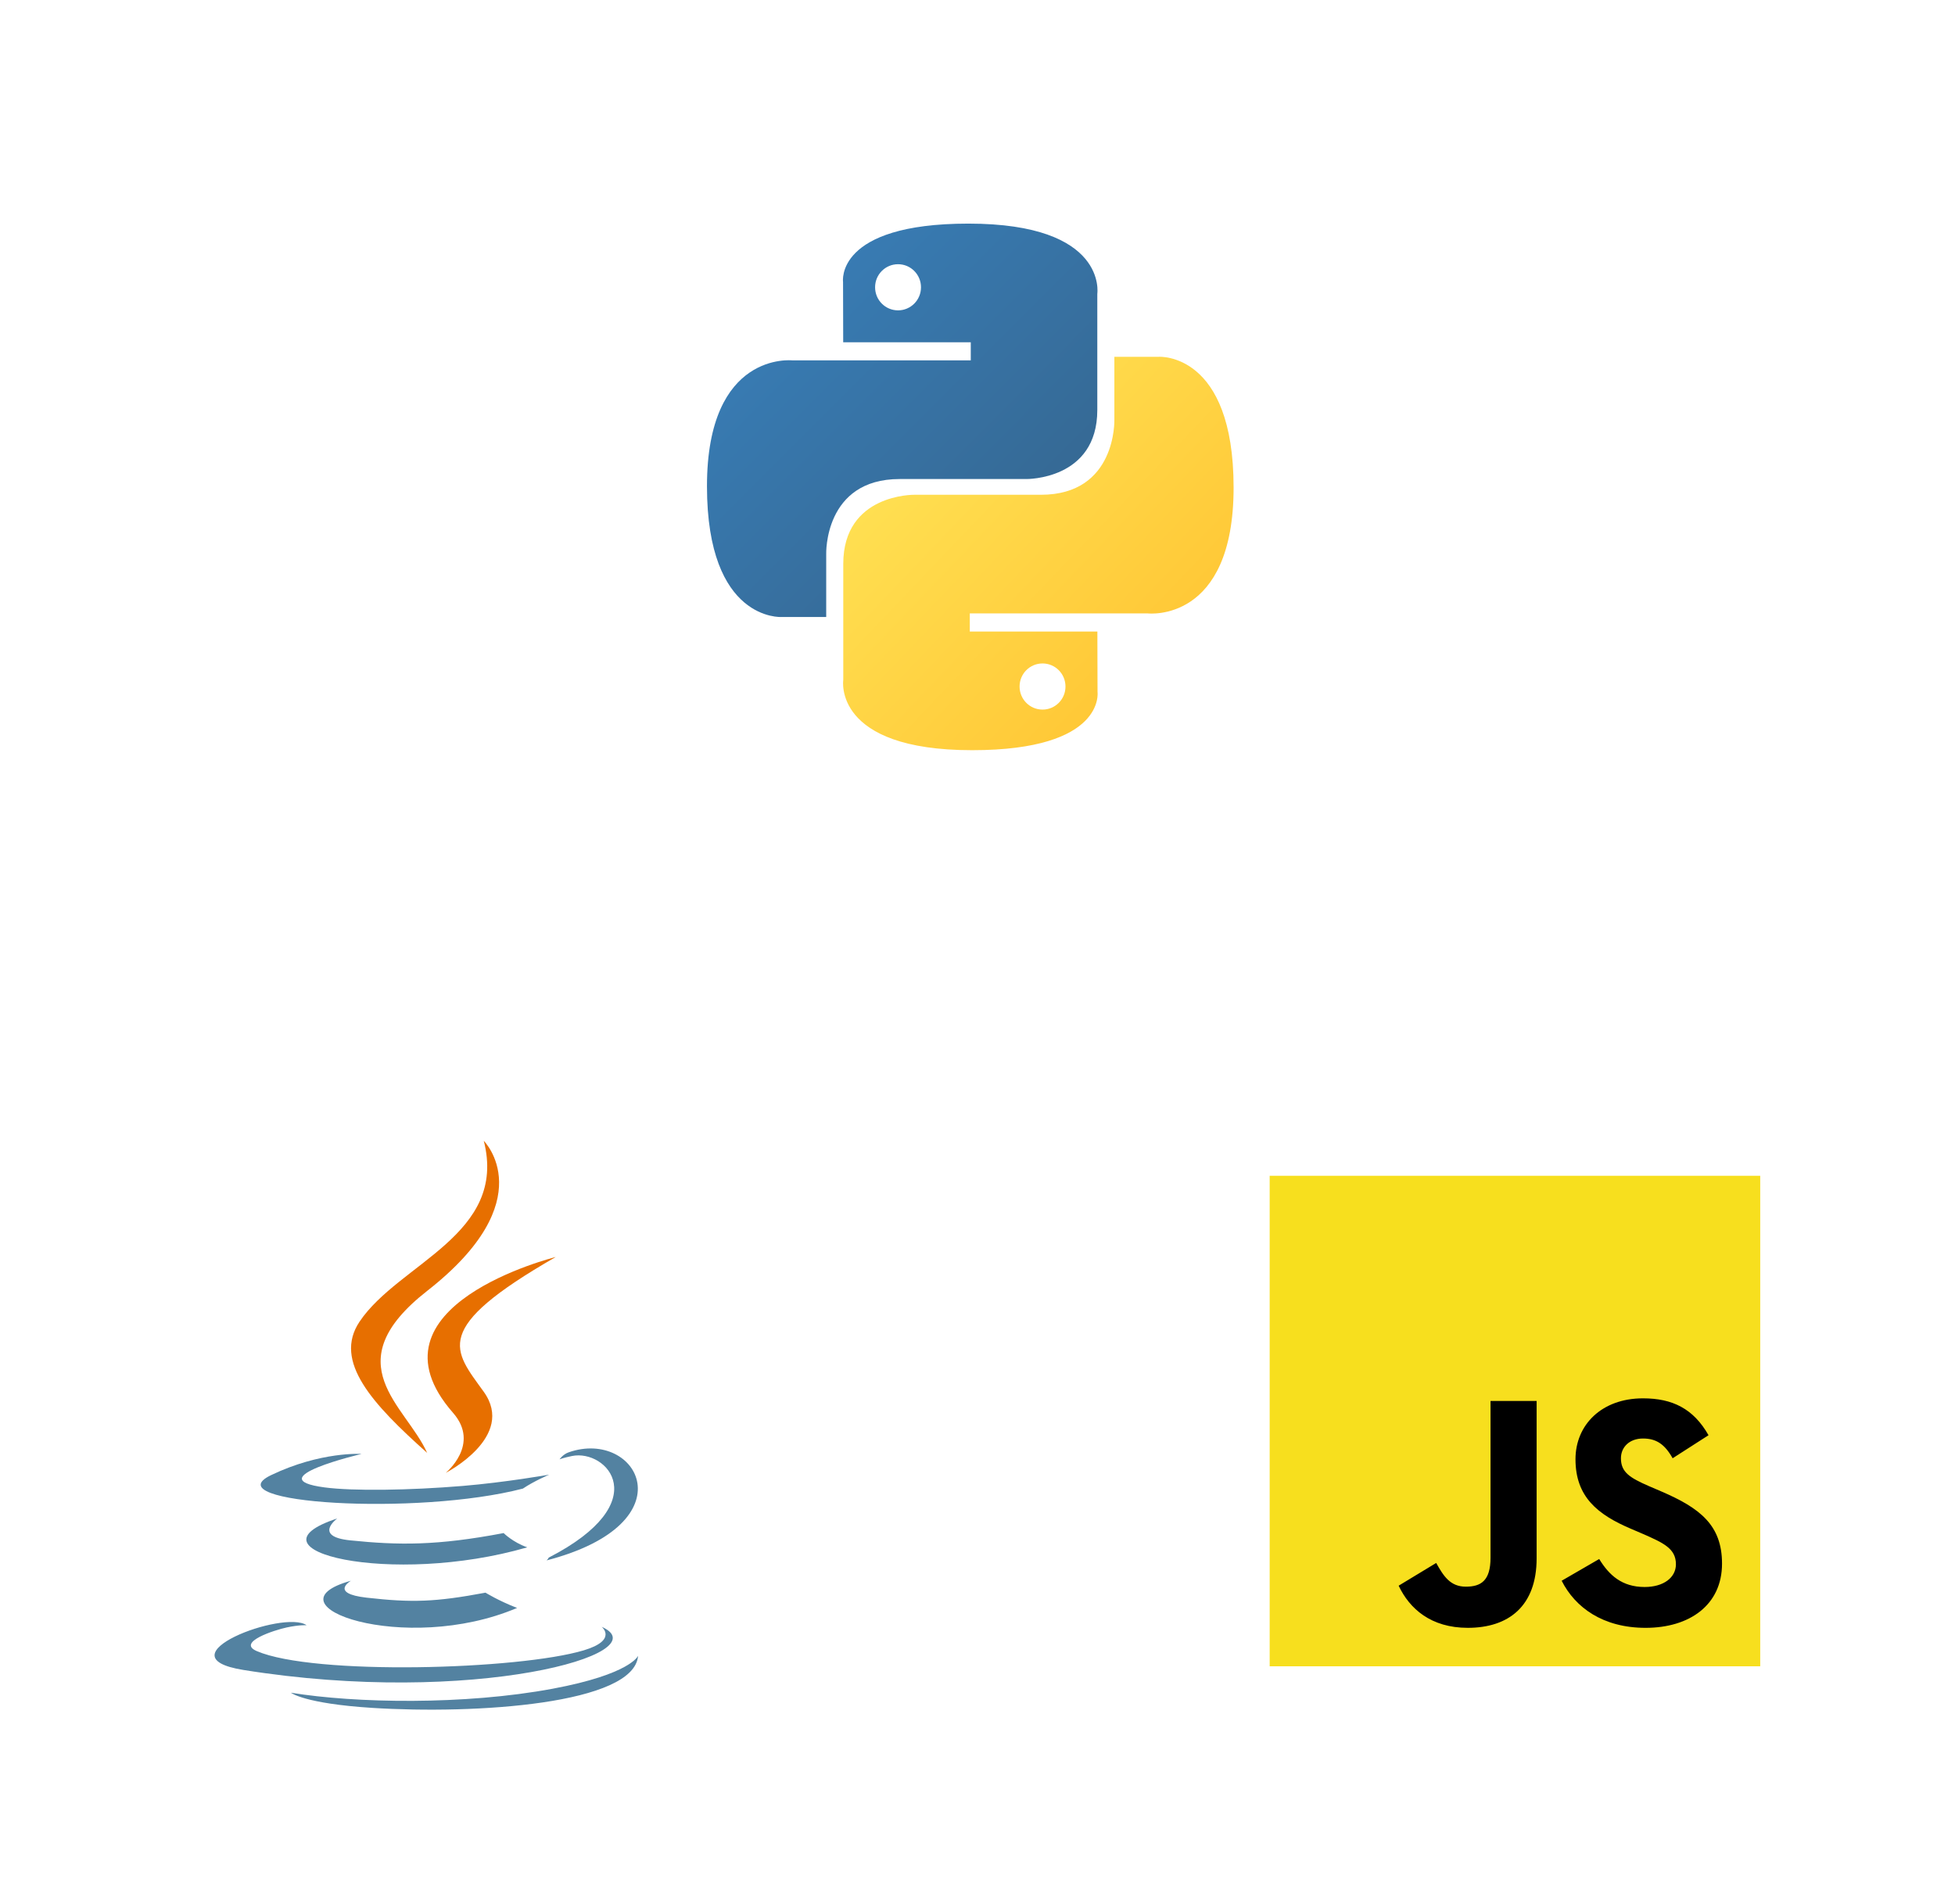 <svg width="271" height="264" viewBox="0 0 271 264" fill="none" xmlns="http://www.w3.org/2000/svg">
    <path d="M119.25 222.403V170.737C119.248 168.472 118.65 166.247 117.516 164.286C116.383 162.325 114.753 160.696 112.792 159.564L67.583 133.731C65.62 132.597 63.392 132 61.125 132C58.858 132 56.63 132.597 54.667 133.731L9.458 159.564C7.497 160.696 5.867 162.325 4.734 164.286C3.6 166.247 3.002 168.472 3 170.737V222.403C3.002 224.669 3.6 226.893 4.734 228.854C5.867 230.815 7.497 232.444 9.458 233.576L54.667 259.41C56.63 260.543 58.858 261.14 61.125 261.14C63.392 261.14 65.62 260.543 67.583 259.41L112.792 233.576C114.753 232.444 116.383 230.815 117.516 228.854C118.65 226.893 119.248 224.669 119.25 222.403Z" fill="white" stroke="white" stroke-width="5" stroke-linecap="round" stroke-linejoin="round"/>
    <g filter="url(#filter0_d)">
        <g clip-path="url(#clip0)">
            <path d="M48.651 215.14C48.651 215.14 45.609 216.893 50.816 217.486C57.123 218.199 60.347 218.096 67.298 216.793C67.298 216.793 69.126 217.928 71.678 218.911C56.096 225.528 36.412 218.528 48.651 215.14Z" fill="#5382A1"/>
            <path d="M46.747 206.506C46.747 206.506 43.335 209.008 48.546 209.542C55.284 210.231 60.605 210.287 69.813 208.531C69.813 208.531 71.086 209.81 73.089 210.509C54.249 215.967 33.264 210.94 46.747 206.506Z" fill="#5382A1"/>
            <path d="M62.799 191.861C66.639 196.24 61.79 200.181 61.79 200.181C61.79 200.181 71.54 195.195 67.062 188.951C62.88 183.129 59.674 180.236 77.034 170.261C77.034 170.261 49.784 177.004 62.799 191.861Z" fill="#E76F00"/>
            <path d="M83.408 221.526C83.408 221.526 85.659 223.364 80.929 224.785C71.935 227.485 43.493 228.3 35.593 224.893C32.752 223.669 38.078 221.97 39.754 221.614C41.501 221.238 42.5 221.308 42.5 221.308C39.341 219.104 22.084 225.636 33.734 227.507C65.505 232.612 91.649 225.209 83.408 221.526Z" fill="#5382A1"/>
            <path d="M50.114 197.561C50.114 197.561 35.647 200.965 44.991 202.201C48.936 202.725 56.801 202.606 64.127 201.998C70.114 201.498 76.126 200.434 76.126 200.434C76.126 200.434 74.014 201.33 72.487 202.363C57.796 206.191 29.416 204.41 37.586 200.495C44.496 197.186 50.114 197.561 50.114 197.561Z" fill="#5382A1"/>
            <path d="M76.066 211.932C91 204.244 84.095 196.856 79.276 197.851C78.094 198.095 77.568 198.306 77.568 198.306C77.568 198.306 78.006 197.625 78.844 197.331C88.378 194.01 95.711 207.125 75.766 212.32C75.766 212.32 75.997 212.115 76.066 211.932Z" fill="#5382A1"/>
            <path d="M67.062 154.155C67.062 154.155 75.333 162.351 59.218 174.955C46.295 185.066 56.271 190.83 59.212 197.417C51.669 190.674 46.133 184.739 49.847 179.215C55.298 171.106 70.399 167.174 67.062 154.155Z" fill="#E76F00"/>
            <path d="M51.581 232.765C65.916 233.674 87.929 232.261 88.45 225.541C88.45 225.541 87.448 228.088 76.603 230.111C64.368 232.393 49.278 232.126 40.328 230.664C40.328 230.664 42.16 232.167 51.581 232.765Z" fill="#5382A1"/>
        </g>
    </g>
    <path d="M193.25 93.403V41.737C193.248 39.472 192.65 37.247 191.516 35.286C190.383 33.325 188.753 31.696 186.792 30.564L141.583 4.731C139.62 3.597 137.392 3 135.125 3C132.858 3 130.63 3.597 128.667 4.731L83.458 30.564C81.497 31.696 79.867 33.325 78.734 35.286C77.6 37.247 77.002 39.472 77 41.737V93.403C77.002 95.668 77.6 97.893 78.734 99.854C79.867 101.815 81.497 103.444 83.458 104.576L128.667 130.41C130.63 131.543 132.858 132.14 135.125 132.14C137.392 132.14 139.62 131.543 141.583 130.41L186.792 104.576C188.753 103.444 190.383 101.815 191.516 99.854C192.65 97.893 193.248 95.668 193.25 93.403Z" fill="white" stroke="white" stroke-width="5" stroke-linecap="round" stroke-linejoin="round"/>
    <path d="M134.237 31C115.705 31 116.862 39.079 116.862 39.079L116.883 47.448H134.567V49.961H109.859C109.859 49.961 98 48.609 98 67.406C98 86.203 108.35 85.536 108.35 85.536H114.528V76.814C114.528 76.814 114.195 66.409 124.713 66.409C135.231 66.409 142.253 66.409 142.253 66.409C142.253 66.409 152.107 66.569 152.107 56.835C152.107 47.101 152.107 40.74 152.107 40.74C152.107 40.74 153.604 31 134.237 31ZM124.486 36.628C126.245 36.628 127.667 38.058 127.667 39.826C127.667 41.595 126.245 43.025 124.486 43.025C122.726 43.025 121.304 41.595 121.304 39.826C121.304 38.058 122.726 36.628 124.486 36.628Z" fill="url(#paint0_linear)"/>
    <path d="M134.763 104C153.295 104 152.138 95.921 152.138 95.921L152.117 87.552H134.432V85.039H159.141C159.141 85.039 171 86.391 171 67.594C171 48.797 160.649 49.464 160.649 49.464H154.472V58.187C154.472 58.187 154.805 68.591 144.287 68.591C133.769 68.591 126.747 68.591 126.747 68.591C126.747 68.591 116.893 68.431 116.893 78.165C116.893 87.899 116.893 94.26 116.893 94.26C116.893 94.26 115.396 104 134.763 104ZM144.514 98.372C142.755 98.372 141.333 96.942 141.333 95.174C141.333 93.405 142.755 91.975 144.514 91.975C146.274 91.975 147.696 93.405 147.696 95.174C147.696 96.942 146.274 98.372 144.514 98.372Z" fill="url(#paint1_linear)"/>
    <path d="M268.25 222.403V170.737C268.248 168.472 267.65 166.247 266.516 164.286C265.383 162.325 263.753 160.696 261.792 159.564L216.583 133.731C214.62 132.597 212.392 132 210.125 132C207.858 132 205.63 132.597 203.667 133.731L158.458 159.564C156.497 160.696 154.867 162.325 153.734 164.286C152.6 166.247 152.002 168.472 152 170.737V222.403C152.002 224.669 152.6 226.893 153.734 228.854C154.867 230.815 156.497 232.444 158.458 233.576L203.667 259.41C205.63 260.543 207.858 261.14 210.125 261.14C212.392 261.14 214.62 260.543 216.583 259.41L261.792 233.576C263.753 232.444 265.383 230.815 266.516 228.854C267.65 226.893 268.248 224.669 268.25 222.403Z" fill="white" stroke="white" stroke-width="5" stroke-linecap="round" stroke-linejoin="round"/>
    <path d="M176 163H244V231H176V163Z" fill="#F7DF1E"/>
    <path d="M193.88 219.826L199.083 216.676C200.087 218.456 201.001 219.962 203.191 219.962C205.291 219.962 206.615 219.141 206.615 215.946V194.219H213.005V216.037C213.005 222.655 209.125 225.668 203.465 225.668C198.353 225.668 195.386 223.02 193.879 219.825L193.88 219.826ZM216.476 219.141L221.679 216.128C223.049 218.365 224.829 220.008 227.978 220.008C230.626 220.008 232.315 218.685 232.315 216.859C232.315 214.668 230.58 213.892 227.659 212.614L226.062 211.929C221.451 209.966 218.393 207.501 218.393 202.298C218.393 197.505 222.045 193.853 227.751 193.853C231.813 193.853 234.734 195.268 236.834 198.966L231.858 202.161C230.762 200.198 229.576 199.423 227.75 199.423C225.879 199.423 224.692 200.609 224.692 202.161C224.692 204.078 225.879 204.855 228.617 206.041L230.215 206.726C235.647 209.054 238.705 211.427 238.705 216.768C238.705 222.519 234.186 225.669 228.115 225.669C222.181 225.669 218.347 222.839 216.476 219.141" fill="black"/>
    <defs>
        <filter id="filter0_d" x="25.625" y="154.07" width="67" height="87" filterUnits="userSpaceOnUse" color-interpolation-filters="sRGB">
            <feFlood flood-opacity="0" result="BackgroundImageFix"/>
            <feColorMatrix in="SourceAlpha" type="matrix" values="0 0 0 0 0 0 0 0 0 0 0 0 0 0 0 0 0 0 127 0"/>
            <feOffset dy="4"/>
            <feGaussianBlur stdDeviation="2"/>
            <feColorMatrix type="matrix" values="0 0 0 0 1 0 0 0 0 1 0 0 0 0 1 0 0 0 0.25 0"/>
            <feBlend mode="normal" in2="BackgroundImageFix" result="effect1_dropShadow"/>
            <feBlend mode="normal" in="SourceGraphic" in2="effect1_dropShadow" result="shape"/>
        </filter>
        <linearGradient id="paint0_linear" x1="105.015" y1="37.381" x2="141.301" y2="73.598" gradientUnits="userSpaceOnUse">
            <stop stop-color="#387EB8"/>
            <stop offset="1" stop-color="#366994"/>
        </linearGradient>
        <linearGradient id="paint1_linear" x1="127.22" y1="60.541" x2="166.182" y2="97.674" gradientUnits="userSpaceOnUse">
            <stop stop-color="#FFE052"/>
            <stop offset="1" stop-color="#FFC331"/>
        </linearGradient>
        <clipPath id="clip0">
            <rect x="29.625" y="154.07" width="59" height="79" fill="white"/>
        </clipPath>
    </defs>
</svg>
